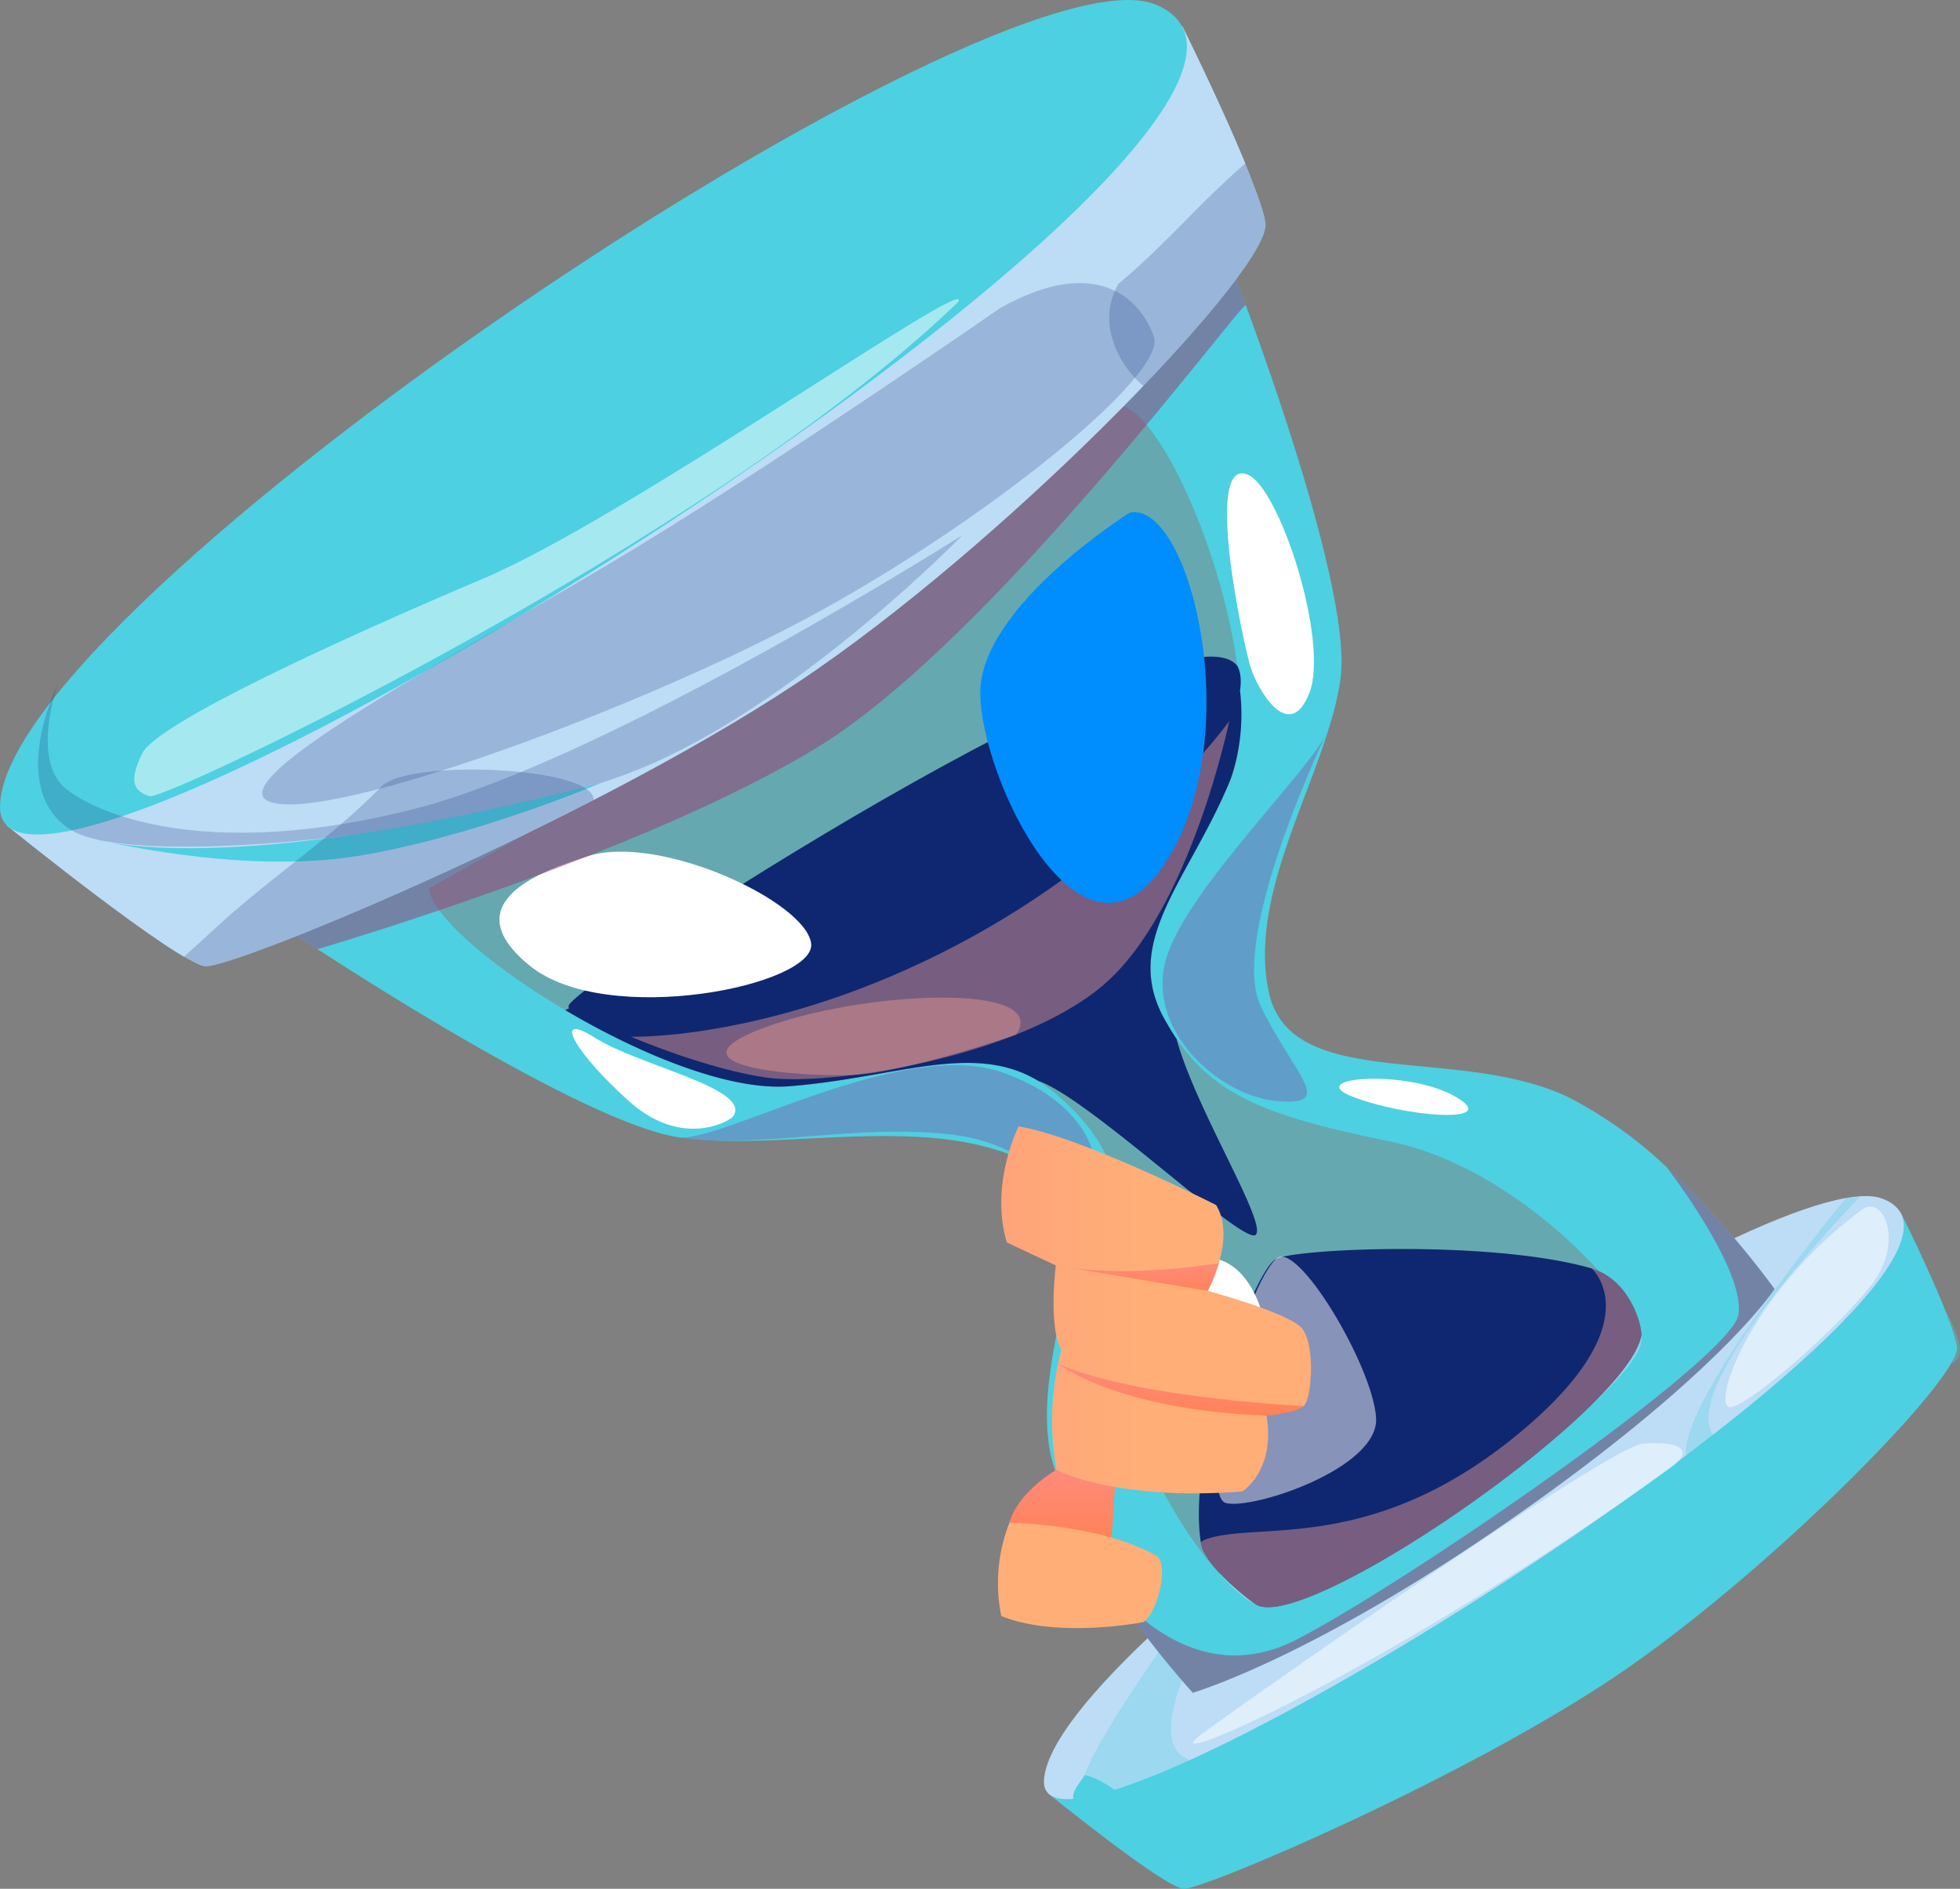 <svg xmlns="http://www.w3.org/2000/svg" xmlns:xlink="http://www.w3.org/1999/xlink" width="167.391" height="161.347" viewBox="0 0 167.391 161.347">
  <rect x="0" y="0" width="167.391" height="161.347" fill="#808080" stroke="none"/>
  <defs>
    <linearGradient id="linear-gradient" x1="-62.911" y1="6.377" x2="-64.211" y2="6.377" gradientUnits="objectBoundingBox">
      <stop offset="0.017" stop-color="#008dfe"/>
      <stop offset="1"/>
    </linearGradient>
    <linearGradient id="linear-gradient-2" x1="-1.059" y1="1" x2="-1.059" gradientUnits="objectBoundingBox">
      <stop offset="0.022" stop-color="#ff8359"/>
      <stop offset="1" stop-color="#ff8b7c"/>
    </linearGradient>
    <linearGradient id="linear-gradient-3" x1="0.467" y1="0.5" x2="-0.533" y2="0.5" gradientUnits="objectBoundingBox">
      <stop offset="0.016" stop-color="#ffae78"/>
      <stop offset="1" stop-color="#ff957c"/>
    </linearGradient>
    <linearGradient id="linear-gradient-4" x1="-0.007" y1="0.5" x2="-1.007" y2="0.5" xlink:href="#linear-gradient-3"/>
    <linearGradient id="linear-gradient-5" x1="-0.514" y1="1" x2="-0.514" y2="0" xlink:href="#linear-gradient-2"/>
    <linearGradient id="linear-gradient-6" x1="-0.172" y1="1" x2="-0.172" y2="0" xlink:href="#linear-gradient-2"/>
  </defs>
  <g id="Grupo_210402" data-name="Grupo 210402" transform="translate(12317.722 12015.136)">
    <g id="Grupo_210401" data-name="Grupo 210401">
      <g id="Grupo_210400" data-name="Grupo 210400">
        <g id="Grupo_210399" data-name="Grupo 210399">
          <g id="Grupo_210398" data-name="Grupo 210398">
            <g id="Grupo_210365" data-name="Grupo 210365" transform="translate(-13221.333 -12300)">
              <g id="Grupo_210363" data-name="Grupo 210363" transform="translate(903.611 284.864)">
                <g id="Grupo_179447" data-name="Grupo 179447">
                  <g id="Grupo_179444" data-name="Grupo 179444" transform="translate(89.155 102.173)">
                    <path id="Trazado_210694" data-name="Trazado 210694" d="M190.679,179.244s4.432,8.9,4.794,11.473c.358,2.549-15.27,18.5-28.2,27.477S131.1,237.121,129.417,237s-11.555-8.141-11.555-8.141Z" transform="translate(-117.496 -177.826)" fill="#4dd0e1"/>
                    <path id="Trazado_210695" data-name="Trazado 210695" d="M194.024,178.048c-9.457-3.6-71.039,37.729-71.616,49.709C121.85,239.336,209.444,183.924,194.024,178.048Z" transform="translate(-122.405 -177.826)" fill="#bddcf6"/>
                    <path id="Trazado_210696" data-name="Trazado 210696" d="M186.873,203.852s-22.694,16.557-38.147,21.929c-15.711,5.462-22.067,3.744-25.268,3.412-3.225-.335,11.936-20.342,11.936-20.342l5.753-5.921s-15.345,20.833-8.8,23.087c14.3,4.922,60.354-28.09,60.354-28.09Z" transform="translate(-119.868 -177.826)" fill="#4dd0e1" opacity="0.3" style="mix-blend-mode: multiply;isolation: isolate"/>
                    <path id="Trazado_210697" data-name="Trazado 210697" d="M139.8,187.684s-13.427,14.109-19.093,11.166c-5.788-3.006,11.794-21,11.794-21l-1.215.147s-21.065,25.363-10.907,23.166c10.009-2.165,19.89-9.057,19.89-9.057S142.238,191.827,139.8,187.684Z" transform="translate(-62.784 -177.826)" fill="#4dd0e1" opacity="0.3" style="mix-blend-mode: multiply;isolation: isolate"/>
                    <path id="Trazado_210698" data-name="Trazado 210698" d="M184.968,211.634s-12.55,8.985-23.169,13.567a58.933,58.933,0,0,1-21.515,4.483S158.511,229.723,184.968,211.634Z" transform="translate(-129.407 -177.826)" fill="#4dd0e1"/>
                    <path id="Trazado_210699" data-name="Trazado 210699" d="M140.971,195.221s-7.22,4.294-12.4,5.88c-5.209,1.6-5.126-.855-5.126-.855s.676,1.78,4.8.635C132.354,199.742,140.971,195.221,140.971,195.221Z" transform="translate(-68.575 -177.826)" fill="#4dd0e1"/>
                    <path id="Trazado_210700" data-name="Trazado 210700" d="M163.4,202.83c3.106-1.9,4.66.659,13.138-2.083,8.4-2.717-10.359,9.512-25.3,17.063-15.071,7.617-20.956,8.128-22.527,7.4s15.729-9.812,22.295-14.373S163.4,202.83,163.4,202.83Z" transform="translate(-111.387 -177.826)" fill="#4dd0e1" opacity="0.3" style="mix-blend-mode: multiply;isolation: isolate"/>
                    <path id="Trazado_210701" data-name="Trazado 210701" d="M188.971,224.109c1.347-1.86-22.631,6.541-29.173,6.316-6.638-.228-.667,4.876,2.965,4.983C166.366,235.514,188.971,224.109,188.971,224.109Z" transform="translate(-149.99 -177.826)" fill="#4dd0e1" opacity="0.3" style="mix-blend-mode: multiply;isolation: isolate"/>
                    <path id="Trazado_210702" data-name="Trazado 210702" d="M181.979,201.122c2.5-1.8.458-2.381-2.3-2.146-2.773.236-32.205,20.826-37.544,24.733S157.792,218.493,181.979,201.122Z" transform="translate(-128.564 -177.826)" fill="#fff" opacity="0.5" style="mix-blend-mode: soft-light;isolation: isolate"/>
                    <path id="Trazado_210703" data-name="Trazado 210703" d="M135.349,178.989c1.827-1.36,3.672,2.742.836,6.4-2.821,3.641-9.946,9.918-11.926,10.457S125.418,186.378,135.349,178.989Z" transform="translate(-65.498 -177.826)" fill="#fff" opacity="0.5" style="mix-blend-mode: soft-light;isolation: isolate"/>
                    <path id="Trazado_210704" data-name="Trazado 210704" d="M193.344,229.6c-.49-1.147-3.456-2.554-3.568-2.24s-1.668,1.856-.5,2.351S193.344,229.6,193.344,229.6Z" transform="translate(-186.344 -177.826)" fill="#4dd0e1"/>
                  </g>
                  <path id="Trazado_210705" data-name="Trazado 210705" d="M166.419,172.82c-8.815-1.278-32.971-17.427-32.971-17.427l44.059-23.254,36.431-32.615s10.047,25.942,8.919,34.122c-1.111,8.041-8.042,17.977-6.114,26.784,1.869,8.557,16.113,4.449,25.528,8.927a36.188,36.188,0,0,1,8.5,6.055,75.866,75.866,0,0,1,9.159,10.352s-4.7,7.315-22.73,19.831c-16.957,11.77-26.954,14.655-26.954,14.655a76.244,76.244,0,0,1-7.1-9.233l0-.017a35.041,35.041,0,0,1-5.024-11c-2.04-9.6,6.211-21.1-2.16-25.147C187.352,170.685,175.084,174.076,166.419,172.82Zm37.763,16.25c-.689,10.363,8.027,22.117,11.418,23.621,3.346,1.479,18.494-8.958,18.494-8.958s15.068-10.536,14.441-13.9c-.629-3.421-10.456-14.4-21.446-16.66-11.314-2.332-15.811-4.136-19.319-10.567-3.594-6.592,2.168-11.8,5.684-20.341,3.563-8.677-4.418-30.134-9.114-31.894L176.923,133.7l-31.908,17.851c.535,4.648,20.689,17.656,30.717,16.9,9.876-.753,16.9-4.419,22.77.59C204.246,173.915,204.882,178.4,204.182,189.07Z" transform="translate(-108.374 -75.653)" fill="#4dd0e1"/>
                  <path id="Trazado_210706" data-name="Trazado 210706" d="M156.511,161.974c6.393,3.777,13.939,6.856,19.026,6.472,9.081-.694,15.744-3.842,21.326-.452a10.358,10.358,0,0,1,1.444,1.042c5.744,4.879,6.38,9.363,5.68,20.034-.689,10.363,8.027,22.117,11.418,23.621,3.346,1.479,18.494-8.958,18.494-8.958s15.068-10.536,14.441-13.9c-.629-3.421-10.456-14.4-21.446-16.66-10.182-2.094-14.844-3.769-18.233-8.765-.371-.557-.734-1.151-1.086-1.8-3.594-6.592,2.168-11.8,5.684-20.341a17.082,17.082,0,0,0,.84-7.461c-.015-.072-.019-.1-.019-.1-.7-9.82-6.331-22.978-9.935-24.331L176.728,133.7,144.82,151.546C145.083,153.836,150.22,158.242,156.511,161.974Z" transform="translate(-108.179 -75.653)" fill="#4dd0e1" opacity="0.5"/>
                  <g id="Grupo_179445" data-name="Grupo 179445" transform="translate(48.294 56.09)">
                    <path id="Trazado_210707" data-name="Trazado 210707" d="M177.647,161.933l.038.041c6.393,3.777,13.939,6.856,19.026,6.472,9.081-.694,15.744-3.842,21.326-.452,4.3,1.427,17.6,14.163,18.566,13.134.968-1.048-5.137-10.732-6.768-16.723-.371-.557-.734-1.151-1.086-1.8-3.594-6.592,2.168-11.8,5.684-20.341a17.082,17.082,0,0,0,.84-7.461c-.015-.072-.019-.1-.019-.1Z" transform="translate(-177.647 -131.743)" fill="#0f2771"/>
                    <path id="Trazado_210708" data-name="Trazado 210708" d="M236.149,132.537c-5-6.322-56.69,27.122-57.109,29.033s16.3,5.367,38.792-8.806C240.237,138.645,236.149,132.537,236.149,132.537Z" transform="translate(-178.768 -131.743)" fill="#0f2771"/>
                    <path id="Trazado_210709" data-name="Trazado 210709" d="M149.663,212.691c4.01,2.669,31.509-16.25,32.935-22.861.159-.717-.871-4.816-4.212-5.809a.08.08,0,0,1-.031-.019c-8.446-2.435-25.267-1.713-26.955-.8-1.9,1.035-7.623,16.307-6.409,24.187.01.033,0,.065.013.1C145.31,209.352,148.877,212.167,149.663,212.691Z" transform="translate(-90.731 -131.743)" fill="#0f2771"/>
                  </g>
                  <path id="Trazado_210710" data-name="Trazado 210710" d="M185.719,137.875c-1.054,3.1-12.208,13.705-13.918,19.761-1.687,5.977,4.482,11.656,9.573,12.087,5.035.426,1.315-2.324-1.464-8.112C177.071,155.7,185.719,137.875,185.719,137.875Z" transform="translate(-72.236 -75.653)" fill="#912790" opacity="0.3" style="mix-blend-mode: multiply;isolation: isolate"/>
                  <path id="Trazado_210711" data-name="Trazado 210711" d="M191.31,172.82c3.884.289,19.123-8.586,27.618-5.534,8.293,2.979,8.621,8.782,7.636,11.029s-3.576-4.677-11.761-5.71C206.466,171.553,198.206,173.853,191.31,172.82Z" transform="translate(-133.265 -75.653)" fill="#912790" opacity="0.3" style="mix-blend-mode: multiply;isolation: isolate"/>
                  <path id="Trazado_210712" data-name="Trazado 210712" d="M235.952,171.016c1.64-2.377-7.934-4.278-11.759-6.692-3.877-2.446-1.656,1.389,2.94,5.46C231.642,173.778,235.68,171.411,235.952,171.016Z" transform="translate(-173.342 -75.653)" fill="#fff"/>
                  <path id="Trazado_210713" data-name="Trazado 210713" d="M174.5,116.171c2.764,1.013,7.043,14.322,5.319,18.691-1.708,4.332-4.388-.23-5.009-2.191S170.779,114.808,174.5,116.171Z" transform="translate(-67.998 -75.653)" fill="#fff" style="mix-blend-mode: soft-light;isolation: isolate"/>
                  <path id="Trazado_210714" data-name="Trazado 210714" d="M170,169.626c2.871,2-4.793,1.432-9.234-.283C156.261,167.6,166.067,166.889,170,169.626Z" transform="translate(-45.228 -75.653)" fill="#fff"/>
                  <path id="Trazado_210715" data-name="Trazado 210715" d="M192.211,190.588c.9-.473,3.933,6.027,1.194,8.552S187.949,192.814,192.211,190.588Z" transform="translate(-99.521 -75.653)" fill="#fff"/>
                  <path id="Trazado_210716" data-name="Trazado 210716" d="M231.1,137.25s-3.329,16.2-10.735,22.533c-7.382,6.314-23.432,8.609-28.554,7.949-5.18-.666-11.8-3.516-11.8-3.516s12.262.365,27.842-7.843C223.33,148.223,231.1,137.25,231.1,137.25Z" transform="translate(-126.118 -75.653)" fill="#e09590" opacity="0.5" style="mix-blend-mode: multiply;isolation: isolate"/>
                  <path id="Trazado_210717" data-name="Trazado 210717" d="M149.5,212.691c4.01,2.669,31.509-16.25,32.935-22.861.159-.717-.871-4.816-4.212-5.809.384.369,4.945,5.1-6.78,14.519-12.179,9.777-21.6,7.1-26.034,8.555a1.979,1.979,0,0,0-.581.3c.01.033,0,.065.013.1C145.142,209.352,148.709,212.167,149.5,212.691Z" transform="translate(-42.269 -75.653)" fill="#e09590" opacity="0.5" style="mix-blend-mode: multiply;isolation: isolate"/>
                  <path id="Trazado_210718" data-name="Trazado 210718" d="M172.5,183.2c1.758-1.83,8.339,9.243,8.565,13.6.222,4.3-10.6,7.859-12.839,7.244S169.11,186.734,172.5,183.2Z" transform="translate(-63.541 -75.653)" fill="#fff" opacity="0.5" style="mix-blend-mode: soft-light;isolation: isolate"/>
                  <path id="Trazado_210719" data-name="Trazado 210719" d="M194.743,119.436c5.124-1,10.144,19.122,2.963,30.018-7.069,10.724-15.713-7.326-15.742-14.592C181.934,127.455,194.743,119.436,194.743,119.436Z" transform="translate(-98.246 -75.653)" fill="url(#linear-gradient)" style="mix-blend-mode: screen;isolation: isolate"/>
                  <path id="Trazado_210720" data-name="Trazado 210720" d="M223.326,148.774c6.062-1.883,18.476,3.841,19.007,7.449.525,3.57-17.41,7.295-24.03,1.923C211.507,152.632,219.862,149.85,223.326,148.774Z" transform="translate(-173.061 -75.653)" fill="#fff"/>
                  <path id="Trazado_210721" data-name="Trazado 210721" d="M259.926,101.725c-.187-.5-21.5,28.413-36.343,37.615-14.884,9.227-42.934,17.392-42.934,17.392l-2.042-1.339s30.122-13.681,46.575-24.337C241.6,120.422,259.1,99.524,259.1,99.524Z" transform="translate(-153.533 -75.653)" fill="#9a376d" opacity="0.5" style="mix-blend-mode: multiply;isolation: isolate"/>
                  <path id="Trazado_210722" data-name="Trazado 210722" d="M222.571,164.035c3.13-4.526-13.388-3.742-21.783-.491-8.452,3.275,3.5,4.116,7.891,3.934C213.035,167.3,222.571,164.035,222.571,164.035Z" transform="translate(-135.798 -75.653)" fill="#e09590" opacity="0.5" style="mix-blend-mode: multiply;isolation: isolate"/>
                  <path id="Trazado_210723" data-name="Trazado 210723" d="M140.544,220.25s10-2.885,26.954-14.655c18.032-12.516,22.73-19.831,22.73-19.831a75.864,75.864,0,0,0-9.159-10.352h-.018s6.691,8.672,6.093,12.532c-.576,3.822-28.55,23.055-37.764,27.782-9.264,4.766-15.928-4.725-15.928-4.725l0,.017A76.244,76.244,0,0,0,140.544,220.25Z" transform="translate(-38.676 -75.653)" fill="#9a376d" opacity="0.5" style="mix-blend-mode: multiply;isolation: isolate"/>
                  <path id="Trazado_210724" data-name="Trazado 210724" d="M179.524,183.546c4.351-2.219,7.889,5.707,5.552,9.9s-7.856-3.468-8.159-4.992S178.119,184.262,179.524,183.546Z" transform="translate(-77.697 -75.653)" fill="#fff"/>
                  <g id="Grupo_179446" data-name="Grupo 179446" transform="translate(0)">
                    <path id="Trazado_210725" data-name="Trazado 210725" d="M277.291,77.88s6.512,13.108,7.1,16.832c.584,3.687-20.621,25.849-38.308,38.125s-49.845,25.586-52.238,25.356-16.939-12.009-16.939-12.009Z" transform="translate(-176.315 -75.653)" fill="#bddcf6"/>
                    <path id="Trazado_210726" data-name="Trazado 210726" d="M282.373,76.059c-13.456-5.756-98.736,51.336-98.738,68.535C183.634,161.1,304.125,85.363,282.373,76.059Z" transform="translate(-183.635 -75.653)" fill="#4dd0e1"/>
                    <path id="Trazado_210727" data-name="Trazado 210727" d="M254.3,78.235s-56.779,33.321-68.492,50.062c-11.472,16.4,35.142-8.41,58.312-25.562,23.233-17.2,25.09-24.855,25.09-24.855s-25.736,24.946-52.712,39.6c-27.25,14.8,42.734-40.914,42.734-40.914Z" transform="translate(-168.237 -75.653)" fill="#4dd0e1" opacity="0.3" style="mix-blend-mode: multiply;isolation: isolate"/>
                    <path id="Trazado_210728" data-name="Trazado 210728" d="M281.739,121.366s-30.137,19.117-46.777,23.378c-16.952,4.34-26.525.783-29.682-1.617-3.194-2.427-.8-9.038-.8-9.038s-4.494,9.072,1.211,12.511c5.6,3.377,36.147.2,49.516-5.7C268.466,135.046,281.739,121.366,281.739,121.366Z" transform="translate(-199.542 -75.653)" fill="#0f2771" opacity="0.21" style="mix-blend-mode: multiply;isolation: isolate"/>
                    <path id="Trazado_210729" data-name="Trazado 210729" d="M276.795,142.554s-10.8,4.608-20.766,6.223c-10.1,1.637-22.314-1.438-22.314-1.438S244.439,150.951,276.795,142.554Z" transform="translate(-225.51 -75.653)" fill="#4dd0e1"/>
                    <path id="Trazado_210730" data-name="Trazado 210730" d="M249.407,101.978c8.075-4.551,11.941-.954,13.139,2.419,1.185,3.337-14.92,16.2-29.723,24.114-14.893,7.958-40.731,17.386-45.73,15.65-5.064-1.758,18.629-14,31.718-22.015C231.865,114.154,249.407,101.978,249.407,101.978Z" transform="translate(-164.002 -75.653)" fill="#0f2771" opacity="0.21" style="mix-blend-mode: multiply;isolation: isolate"/>
                    <path id="Trazado_210731" data-name="Trazado 210731" d="M273.468,101.456c1.642-2.8-28.19,18.382-40.511,23.6-12.425,5.263-27.912,12.381-29.171,14.954s-.621,3.237.632,3.658S251.885,122.187,273.468,101.456Z" transform="translate(-191.637 -75.653)" fill="#fff" opacity="0.5" style="mix-blend-mode: soft-light;isolation: isolate"/>
                    <path id="Trazado_210733" data-name="Trazado 210733" d="M177.692,99.9c3.908-3.23,7-6.985,10.843-10.287a28.561,28.561,0,0,1,1.721,5.1c.266,1.682-4.01,7.214-10.412,13.9C179.005,108.048,175.323,104.149,177.692,99.9Z" transform="translate(-82.177 -75.653)" fill="#0f2771" opacity="0.21" style="mix-blend-mode: multiply;isolation: isolate"/>
                    <path id="Trazado_210734" data-name="Trazado 210734" d="M236.9,155.015c4.9-4.528,9.624-7.458,14.293-12.2,2.313-2.345,18.178-1.683,18.1,1.174-15.535,8-31.509,14.359-33.168,14.2a5.792,5.792,0,0,1-1.82-.811C235.166,156.594,236.037,155.81,236.9,155.015Z" transform="translate(-218.586 -75.653)" fill="#0f2771" opacity="0.21" style="mix-blend-mode: multiply;isolation: isolate"/>
                  </g>
                </g>
              </g>
              <g id="Grupo_210364" data-name="Grupo 210364" transform="translate(988.844 381.086)">
                <path id="Trazado_210735" data-name="Trazado 210735" d="M193.784,201.205s-3.292,1.861-4.028,4.544l8.743,1.259.3-4.728Z" transform="translate(-188.79 -171.875)" fill="url(#linear-gradient-2)"/>
                <path id="Trazado_210736" data-name="Trazado 210736" d="M191.381,178.588s-11.636-5.887-16.868-6.713c0,0-2.5,4.957-1,9.914l4.182,1.962s-.671,5.061.465,7.23a23.289,23.289,0,0,0-.413,10.224s4.809,2.684,15.859,1.858c0,0,3.04-1.858,2.006-6.877,0,0,2.525.19,3.248-.429s.987-5.293-.149-6.635-8.055-3.2-8.055-3.2S193.137,181.459,191.381,178.588Z" transform="translate(-172.755 -171.875)" fill="url(#linear-gradient-3)"/>
                <path id="Trazado_210737" data-name="Trazado 210737" d="M199.27,208.537c1.075.6.266,4.647-1.077,5.68,0,0-7.294,1.446-12.148-.516a14.078,14.078,0,0,1,.685-7.952S194.253,205.749,199.27,208.537Z" transform="translate(-185.764 -171.875)" fill="url(#linear-gradient-4)"/>
                <path id="Trazado_210738" data-name="Trazado 210738" d="M194.825,183.557s-7.959,1.376-13.912.194l12.961,2.169A11.507,11.507,0,0,0,194.825,183.557Z" transform="translate(-175.971 -171.875)" fill="url(#linear-gradient-5)"/>
                <path id="Trazado_210739" data-name="Trazado 210739" d="M194.64,195.757s-14.114-.628-20.98-3.6c0,0,4.958,3.926,17.8,4.425C191.465,196.584,193.914,196.4,194.64,195.757Z" transform="translate(-168.533 -171.875)" fill="url(#linear-gradient-6)"/>
              </g>
            </g>
          </g>
        </g>
      </g>
    </g>
  </g>
</svg>
